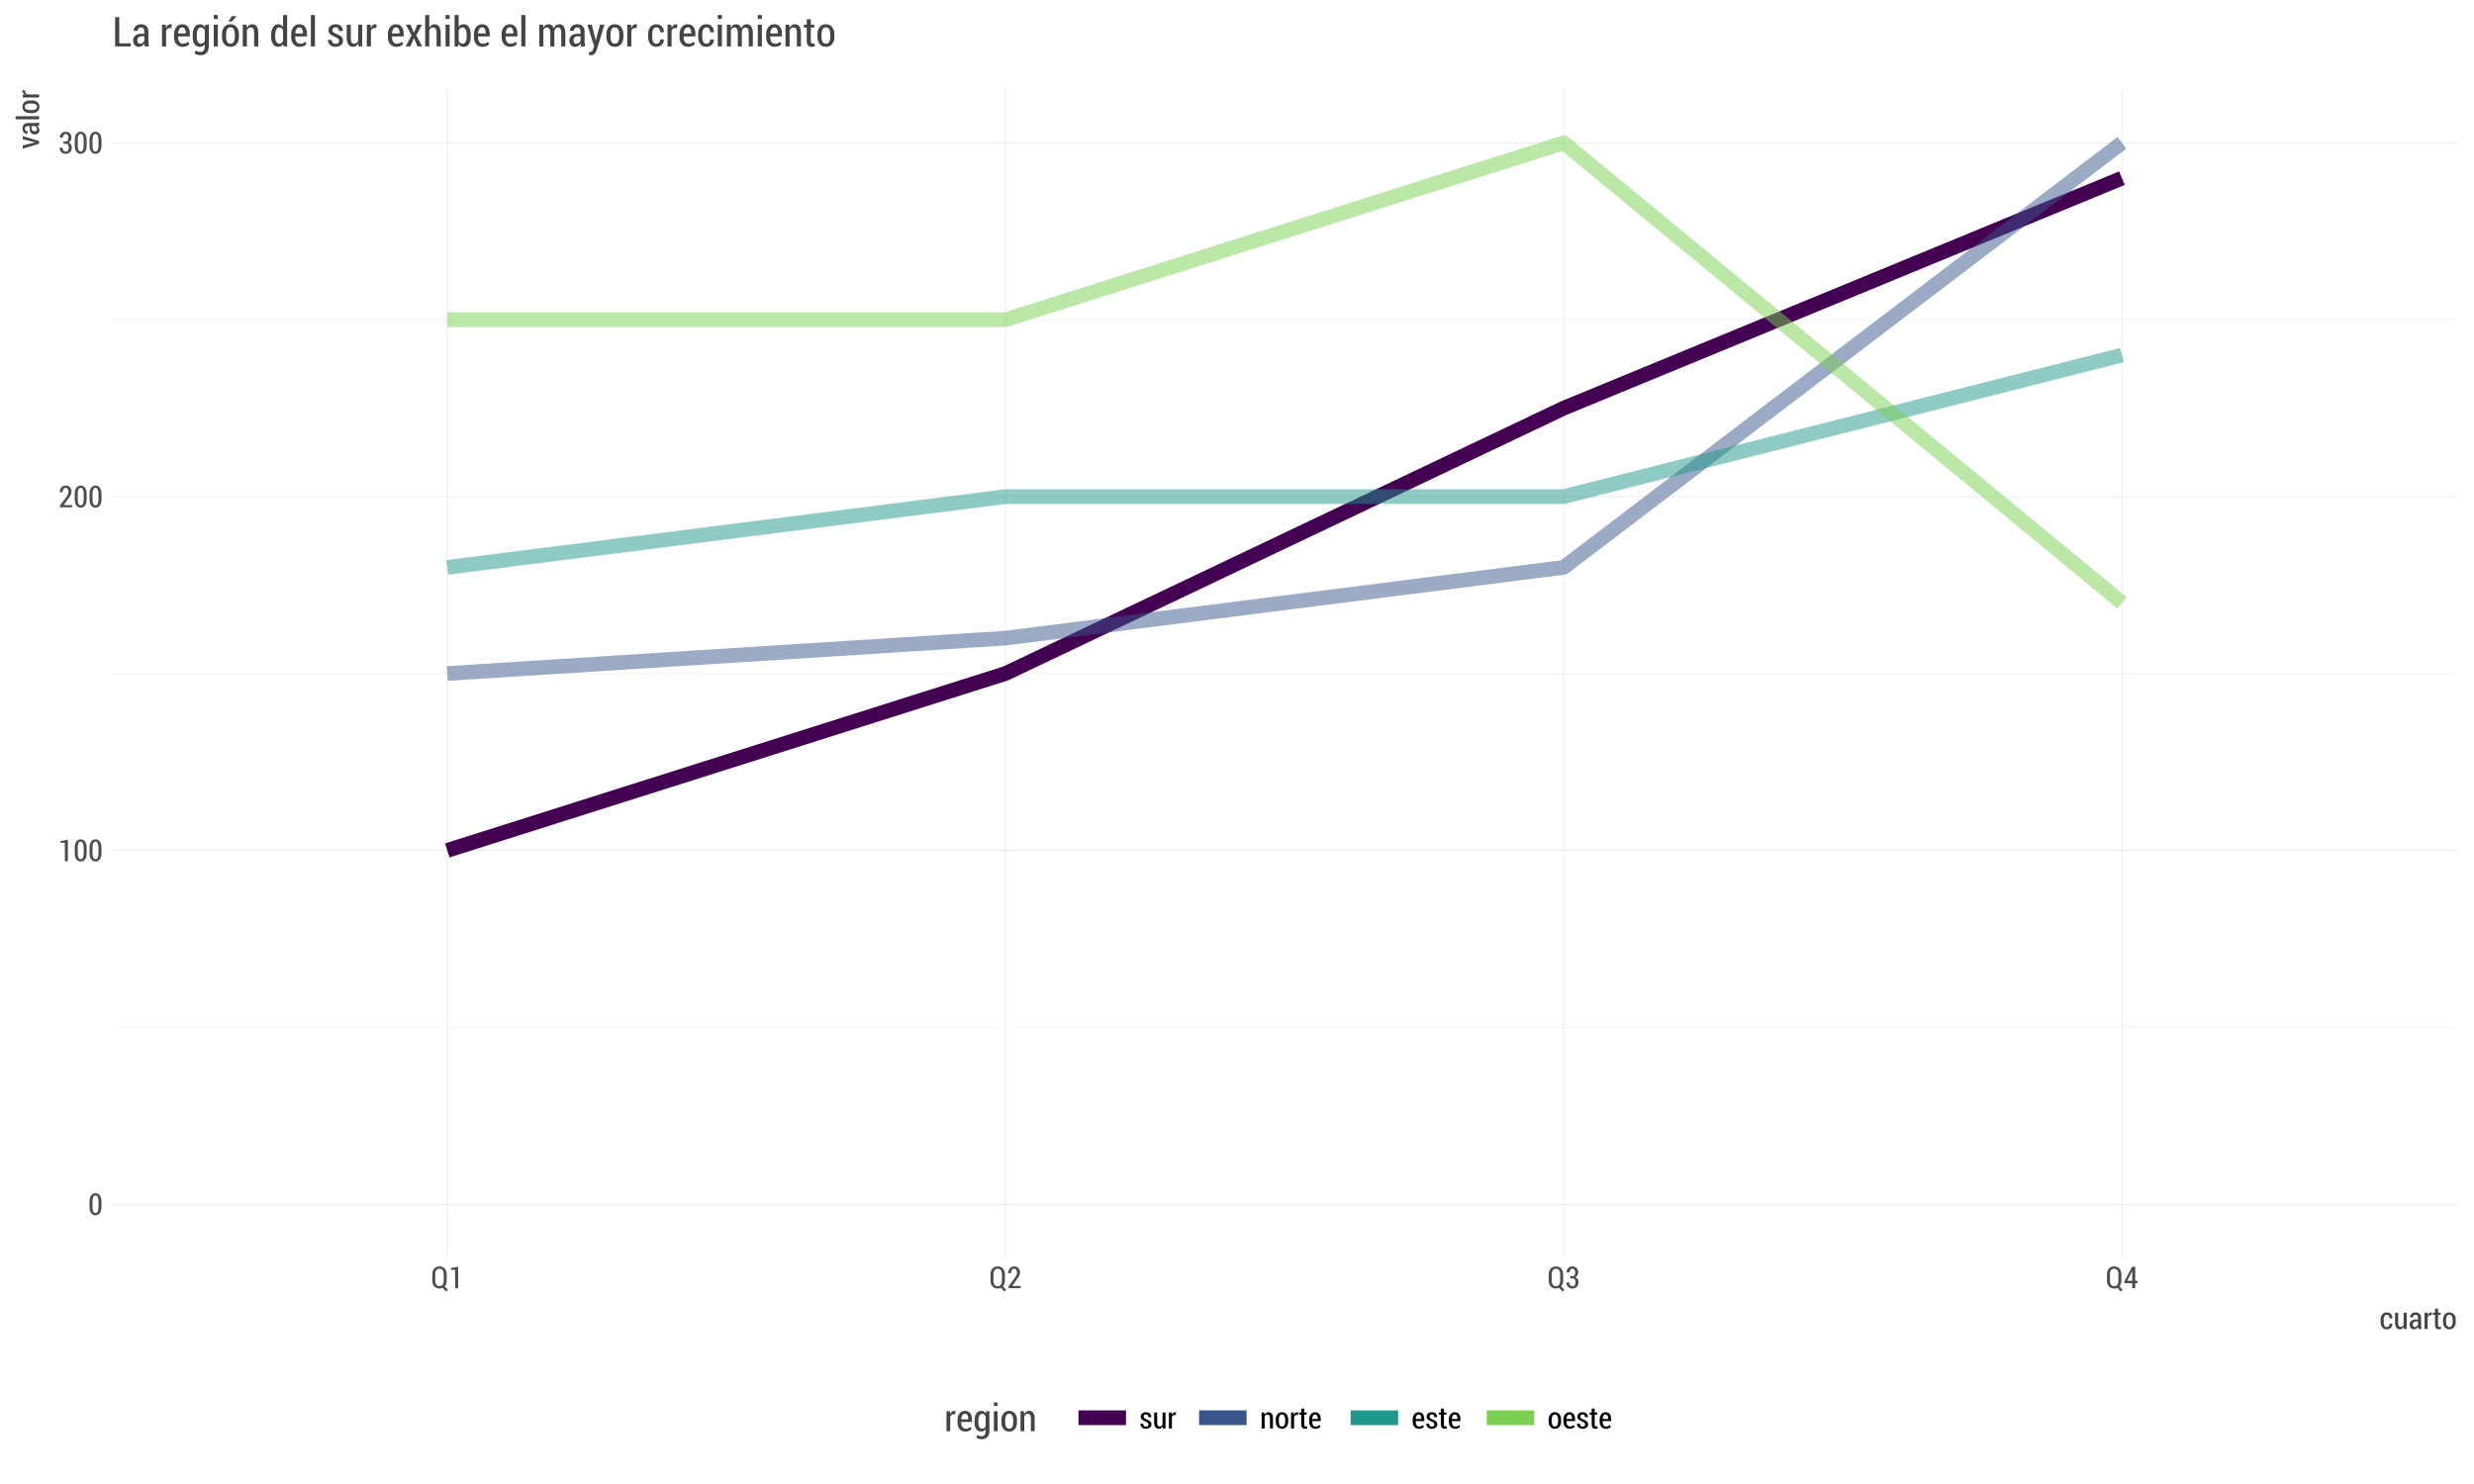 <?xml version="1.0" encoding="UTF-8"?>
<svg xmlns="http://www.w3.org/2000/svg" xmlns:xlink="http://www.w3.org/1999/xlink" width="720pt" height="432pt" viewBox="0 0 720 432" version="1.1">
<defs>
<g>
<symbol overflow="visible" id="glyph0-0">
<path style="stroke:none;" d="M 3.891 -2.418 C 3.891 -1.605 3.734 -0.984 3.422 -0.555 C 3.109 -0.125 2.688 0.086 2.156 0.09 C 1.617 0.086 1.191 -0.125 0.883 -0.559 C 0.566 -0.988 0.41 -1.609 0.414 -2.418 L 0.414 -3.832 C 0.41 -4.637 0.566 -5.254 0.879 -5.691 C 1.191 -6.125 1.613 -6.344 2.148 -6.348 C 2.68 -6.344 3.102 -6.125 3.418 -5.691 C 3.73 -5.254 3.891 -4.637 3.891 -3.832 Z M 3.02 -3.965 C 3.016 -4.531 2.941 -4.961 2.793 -5.25 C 2.641 -5.539 2.426 -5.684 2.148 -5.684 C 1.863 -5.684 1.648 -5.535 1.504 -5.246 C 1.355 -4.953 1.281 -4.527 1.285 -3.965 L 1.285 -2.301 C 1.281 -1.73 1.355 -1.301 1.508 -1.008 C 1.656 -0.715 1.875 -0.566 2.156 -0.57 C 2.434 -0.566 2.645 -0.715 2.797 -1.008 C 2.941 -1.297 3.016 -1.727 3.02 -2.301 Z M 3.02 -3.965 "/>
</symbol>
<symbol overflow="visible" id="glyph0-1">
<path style="stroke:none;" d="M 2.707 0.008 L 1.84 0.008 L 1.84 -5.383 L 0.613 -5.301 L 0.613 -5.867 L 2.707 -6.262 Z M 2.707 0.008 "/>
</symbol>
<symbol overflow="visible" id="glyph0-2">
<path style="stroke:none;" d="M 3.945 0 L 0.434 0 L 0.434 -0.578 L 2.152 -2.84 C 2.426 -3.23 2.621 -3.555 2.734 -3.812 C 2.844 -4.066 2.898 -4.316 2.902 -4.562 C 2.898 -4.891 2.828 -5.16 2.691 -5.371 C 2.551 -5.578 2.359 -5.684 2.117 -5.684 C 1.809 -5.684 1.582 -5.566 1.43 -5.336 C 1.273 -5.105 1.195 -4.793 1.199 -4.395 L 0.359 -4.395 L 0.352 -4.418 C 0.34 -4.957 0.492 -5.414 0.812 -5.789 C 1.129 -6.16 1.562 -6.344 2.117 -6.348 C 2.625 -6.344 3.031 -6.184 3.328 -5.863 C 3.625 -5.539 3.773 -5.113 3.773 -4.586 C 3.773 -4.223 3.68 -3.867 3.5 -3.523 C 3.312 -3.172 3.051 -2.785 2.707 -2.359 L 1.527 -0.66 L 3.945 -0.66 Z M 3.945 0 "/>
</symbol>
<symbol overflow="visible" id="glyph0-3">
<path style="stroke:none;" d="M 1.461 -3.516 L 2.059 -3.516 C 2.344 -3.516 2.555 -3.609 2.691 -3.805 C 2.82 -3.996 2.887 -4.262 2.891 -4.594 C 2.887 -4.93 2.82 -5.195 2.684 -5.391 C 2.543 -5.586 2.34 -5.684 2.074 -5.684 C 1.832 -5.684 1.633 -5.586 1.477 -5.391 C 1.32 -5.195 1.242 -4.938 1.242 -4.625 L 0.414 -4.625 L 0.398 -4.648 C 0.387 -5.129 0.539 -5.535 0.855 -5.859 C 1.168 -6.184 1.566 -6.344 2.059 -6.348 C 2.57 -6.344 2.984 -6.191 3.297 -5.883 C 3.605 -5.574 3.762 -5.137 3.762 -4.578 C 3.762 -4.297 3.688 -4.031 3.539 -3.781 C 3.391 -3.523 3.184 -3.332 2.918 -3.203 C 3.23 -3.082 3.461 -2.891 3.617 -2.633 C 3.766 -2.367 3.844 -2.066 3.848 -1.727 C 3.844 -1.156 3.676 -0.711 3.344 -0.391 C 3.008 -0.07 2.582 0.086 2.062 0.09 C 1.574 0.086 1.16 -0.062 0.824 -0.371 C 0.484 -0.676 0.324 -1.105 0.34 -1.66 L 0.352 -1.684 L 1.188 -1.684 C 1.184 -1.352 1.266 -1.086 1.43 -0.879 C 1.594 -0.672 1.809 -0.566 2.074 -0.57 C 2.355 -0.566 2.574 -0.668 2.734 -0.867 C 2.891 -1.066 2.969 -1.348 2.973 -1.715 C 2.969 -2.102 2.895 -2.387 2.746 -2.574 C 2.594 -2.754 2.363 -2.848 2.059 -2.852 L 1.461 -2.852 Z M 1.461 -3.516 "/>
</symbol>
<symbol overflow="visible" id="glyph0-4">
<path style="stroke:none;" d="M 4.598 -2.266 C 4.594 -1.895 4.543 -1.562 4.445 -1.27 C 4.344 -0.977 4.203 -0.73 4.023 -0.531 L 4.969 0.473 L 4.398 0.949 L 3.43 -0.102 C 3.281 -0.031 3.133 0.012 2.977 0.043 C 2.816 0.07 2.648 0.086 2.48 0.09 C 1.84 0.086 1.336 -0.117 0.961 -0.531 C 0.586 -0.941 0.398 -1.52 0.398 -2.266 L 0.398 -3.984 C 0.398 -4.723 0.586 -5.301 0.965 -5.719 C 1.34 -6.137 1.844 -6.344 2.48 -6.348 C 3.117 -6.344 3.633 -6.137 4.02 -5.719 C 4.402 -5.301 4.594 -4.723 4.598 -3.984 Z M 3.73 -3.996 C 3.727 -4.539 3.617 -4.949 3.402 -5.234 C 3.184 -5.516 2.875 -5.66 2.48 -5.66 C 2.082 -5.66 1.781 -5.516 1.574 -5.234 C 1.363 -4.949 1.258 -4.539 1.262 -3.996 L 1.262 -2.266 C 1.258 -1.715 1.363 -1.297 1.578 -1.016 C 1.785 -0.727 2.086 -0.586 2.48 -0.59 C 2.879 -0.586 3.188 -0.727 3.406 -1.012 C 3.617 -1.289 3.727 -1.707 3.73 -2.266 Z M 3.73 -3.996 "/>
</symbol>
<symbol overflow="visible" id="glyph0-5">
<path style="stroke:none;" d="M 3.406 -2.137 L 4.078 -2.137 L 4.078 -1.473 L 3.406 -1.473 L 3.406 0 L 2.539 0 L 2.539 -1.473 L 0.266 -1.473 L 0.242 -1.961 L 2.516 -6.258 L 3.406 -6.258 Z M 1.102 -2.137 L 2.539 -2.137 L 2.539 -4.992 L 2.516 -4.996 L 2.43 -4.816 Z M 1.102 -2.137 "/>
</symbol>
<symbol overflow="visible" id="glyph0-6">
<path style="stroke:none;" d="M 2.664 -1.164 C 2.66 -1.34 2.602 -1.492 2.484 -1.621 C 2.367 -1.742 2.141 -1.879 1.812 -2.031 C 1.328 -2.215 0.973 -2.414 0.746 -2.629 C 0.512 -2.836 0.398 -3.109 0.402 -3.445 C 0.398 -3.805 0.539 -4.109 0.824 -4.359 C 1.105 -4.609 1.477 -4.734 1.938 -4.734 C 2.414 -4.734 2.797 -4.598 3.082 -4.328 C 3.363 -4.055 3.496 -3.719 3.488 -3.316 L 3.48 -3.293 L 2.641 -3.293 C 2.637 -3.512 2.574 -3.699 2.453 -3.859 C 2.328 -4.016 2.156 -4.094 1.938 -4.098 C 1.719 -4.094 1.551 -4.035 1.43 -3.914 C 1.305 -3.789 1.242 -3.645 1.246 -3.48 C 1.242 -3.301 1.293 -3.16 1.402 -3.059 C 1.504 -2.957 1.73 -2.82 2.078 -2.656 C 2.562 -2.477 2.926 -2.277 3.164 -2.059 C 3.398 -1.832 3.516 -1.551 3.52 -1.207 C 3.516 -0.824 3.367 -0.512 3.078 -0.27 C 2.781 -0.031 2.398 0.086 1.93 0.09 C 1.414 0.086 1.012 -0.055 0.715 -0.344 C 0.418 -0.633 0.277 -0.973 0.297 -1.367 L 0.305 -1.391 L 1.117 -1.391 C 1.125 -1.086 1.207 -0.871 1.363 -0.742 C 1.516 -0.605 1.707 -0.539 1.941 -0.543 C 2.164 -0.539 2.344 -0.598 2.473 -0.715 C 2.598 -0.832 2.66 -0.98 2.664 -1.164 Z M 2.664 -1.164 "/>
</symbol>
<symbol overflow="visible" id="glyph0-7">
<path style="stroke:none;" d="M 2.953 -0.625 C 2.828 -0.395 2.668 -0.219 2.477 -0.094 C 2.285 0.027 2.066 0.086 1.816 0.09 C 1.395 0.086 1.066 -0.07 0.832 -0.395 C 0.598 -0.715 0.48 -1.219 0.48 -1.902 L 0.48 -4.648 L 1.348 -4.648 L 1.348 -1.895 C 1.348 -1.414 1.402 -1.078 1.516 -0.883 C 1.629 -0.684 1.801 -0.586 2.027 -0.586 C 2.242 -0.586 2.422 -0.633 2.566 -0.734 C 2.711 -0.832 2.824 -0.977 2.914 -1.164 L 2.914 -4.648 L 3.785 -4.648 L 3.785 0 L 3.008 0 Z M 2.953 -0.625 "/>
</symbol>
<symbol overflow="visible" id="glyph0-8">
<path style="stroke:none;" d="M 2.5 -3.914 L 2.094 -3.938 C 1.906 -3.938 1.758 -3.883 1.641 -3.773 C 1.523 -3.664 1.434 -3.508 1.371 -3.312 L 1.371 0 L 0.5 0 L 0.5 -4.648 L 1.293 -4.648 L 1.359 -3.949 C 1.453 -4.195 1.578 -4.387 1.738 -4.527 C 1.895 -4.664 2.078 -4.734 2.285 -4.734 C 2.34 -4.734 2.398 -4.727 2.461 -4.719 C 2.52 -4.703 2.566 -4.691 2.605 -4.684 Z M 2.5 -3.914 "/>
</symbol>
<symbol overflow="visible" id="glyph0-9">
<path style="stroke:none;" d="M 1.289 -4.648 L 1.336 -3.961 C 1.465 -4.203 1.625 -4.391 1.824 -4.531 C 2.02 -4.664 2.246 -4.734 2.496 -4.734 C 2.902 -4.734 3.219 -4.582 3.445 -4.281 C 3.672 -3.98 3.785 -3.516 3.785 -2.883 L 3.785 0 L 2.914 0 L 2.914 -2.875 C 2.91 -3.305 2.848 -3.609 2.727 -3.789 C 2.602 -3.965 2.418 -4.055 2.172 -4.055 C 1.988 -4.055 1.828 -4 1.695 -3.891 C 1.555 -3.781 1.445 -3.629 1.363 -3.441 L 1.363 0 L 0.488 0 L 0.488 -4.648 Z M 1.289 -4.648 "/>
</symbol>
<symbol overflow="visible" id="glyph0-10">
<path style="stroke:none;" d="M 0.328 -2.617 C 0.328 -3.23 0.488 -3.738 0.809 -4.137 C 1.129 -4.535 1.57 -4.734 2.137 -4.734 C 2.691 -4.734 3.133 -4.535 3.457 -4.141 C 3.781 -3.742 3.941 -3.234 3.945 -2.617 L 3.945 -2.023 C 3.941 -1.398 3.781 -0.891 3.461 -0.5 C 3.137 -0.105 2.695 0.086 2.141 0.09 C 1.57 0.086 1.129 -0.105 0.809 -0.5 C 0.488 -0.891 0.328 -1.398 0.328 -2.023 Z M 1.199 -2.027 C 1.195 -1.602 1.273 -1.25 1.43 -0.98 C 1.586 -0.703 1.82 -0.566 2.141 -0.57 C 2.445 -0.566 2.68 -0.703 2.84 -0.98 C 2.992 -1.25 3.07 -1.602 3.074 -2.027 L 3.074 -2.621 C 3.07 -3.035 2.992 -3.383 2.84 -3.66 C 2.68 -3.934 2.445 -4.07 2.137 -4.074 C 1.82 -4.07 1.586 -3.934 1.43 -3.664 C 1.273 -3.387 1.195 -3.039 1.199 -2.621 Z M 1.199 -2.027 "/>
</symbol>
<symbol overflow="visible" id="glyph0-11">
<path style="stroke:none;" d="M 1.613 -5.805 L 1.613 -4.648 L 2.336 -4.648 L 2.336 -4.027 L 1.613 -4.027 L 1.613 -1.258 C 1.609 -1.016 1.645 -0.844 1.719 -0.746 C 1.789 -0.641 1.883 -0.59 2 -0.594 C 2.062 -0.59 2.125 -0.594 2.188 -0.605 C 2.242 -0.609 2.312 -0.625 2.398 -0.645 L 2.488 -0.043 C 2.391 -0.004 2.281 0.023 2.16 0.051 C 2.035 0.074 1.91 0.086 1.785 0.09 C 1.453 0.086 1.195 -0.02 1.016 -0.234 C 0.828 -0.449 0.738 -0.789 0.742 -1.258 L 0.742 -4.027 L 0.137 -4.027 L 0.137 -4.648 L 0.742 -4.648 L 0.742 -5.805 Z M 1.613 -5.805 "/>
</symbol>
<symbol overflow="visible" id="glyph0-12">
<path style="stroke:none;" d="M 2.18 0.09 C 1.625 0.086 1.18 -0.102 0.848 -0.484 C 0.516 -0.867 0.352 -1.359 0.352 -1.961 L 0.352 -2.637 C 0.352 -3.246 0.512 -3.746 0.84 -4.141 C 1.16 -4.535 1.574 -4.734 2.078 -4.734 C 2.605 -4.734 3.012 -4.555 3.297 -4.195 C 3.578 -3.836 3.719 -3.352 3.723 -2.746 L 3.723 -2.145 L 1.219 -2.145 L 1.219 -1.961 C 1.219 -1.559 1.305 -1.227 1.484 -0.965 C 1.656 -0.699 1.906 -0.566 2.234 -0.57 C 2.469 -0.566 2.676 -0.605 2.852 -0.684 C 3.02 -0.758 3.184 -0.871 3.344 -1.02 L 3.617 -0.477 C 3.469 -0.305 3.273 -0.168 3.027 -0.066 C 2.781 0.039 2.5 0.086 2.18 0.09 Z M 2.078 -4.074 C 1.824 -4.07 1.621 -3.949 1.473 -3.703 C 1.316 -3.453 1.234 -3.141 1.219 -2.766 L 2.859 -2.766 L 2.859 -2.945 C 2.859 -3.273 2.793 -3.543 2.66 -3.758 C 2.527 -3.965 2.332 -4.07 2.078 -4.074 Z M 2.078 -4.074 "/>
</symbol>
<symbol overflow="visible" id="glyph1-0">
<path style="stroke:none;" d="M 2.164 -0.586 C 2.383 -0.586 2.57 -0.668 2.723 -0.84 C 2.875 -1.008 2.953 -1.238 2.953 -1.531 L 3.754 -1.531 L 3.762 -1.504 C 3.773 -1.055 3.621 -0.676 3.309 -0.367 C 2.992 -0.059 2.609 0.094 2.164 0.094 C 1.566 0.094 1.113 -0.105 0.801 -0.508 C 0.484 -0.91 0.328 -1.422 0.328 -2.043 L 0.328 -2.699 C 0.328 -3.316 0.484 -3.828 0.801 -4.234 C 1.113 -4.637 1.566 -4.84 2.156 -4.844 C 2.637 -4.84 3.027 -4.68 3.328 -4.359 C 3.629 -4.039 3.773 -3.625 3.766 -3.117 L 3.754 -3.09 L 2.953 -3.09 C 2.953 -3.402 2.879 -3.66 2.734 -3.863 C 2.59 -4.059 2.398 -4.16 2.156 -4.164 C 1.816 -4.16 1.574 -4.023 1.434 -3.75 C 1.289 -3.473 1.219 -3.121 1.223 -2.703 L 1.223 -2.047 C 1.219 -1.613 1.289 -1.262 1.434 -0.992 C 1.574 -0.719 1.816 -0.586 2.164 -0.586 Z M 2.164 -0.586 "/>
</symbol>
<symbol overflow="visible" id="glyph1-1">
<path style="stroke:none;" d="M 3.02 -0.637 C 2.887 -0.398 2.727 -0.219 2.535 -0.094 C 2.336 0.031 2.109 0.094 1.859 0.094 C 1.422 0.094 1.086 -0.07 0.852 -0.402 C 0.609 -0.734 0.492 -1.25 0.492 -1.945 L 0.492 -4.754 L 1.379 -4.754 L 1.379 -1.938 C 1.375 -1.449 1.434 -1.105 1.551 -0.902 C 1.664 -0.699 1.84 -0.598 2.074 -0.598 C 2.293 -0.598 2.477 -0.648 2.625 -0.75 C 2.773 -0.852 2.891 -0.996 2.98 -1.191 L 2.98 -4.754 L 3.871 -4.754 L 3.871 0 L 3.078 0 Z M 3.02 -0.637 "/>
</symbol>
<symbol overflow="visible" id="glyph1-2">
<path style="stroke:none;" d="M 2.93 0 C 2.898 -0.109 2.871 -0.215 2.852 -0.32 C 2.828 -0.422 2.816 -0.527 2.812 -0.633 C 2.68 -0.418 2.512 -0.242 2.312 -0.109 C 2.113 0.027 1.895 0.094 1.652 0.094 C 1.25 0.094 0.934 -0.031 0.707 -0.285 C 0.477 -0.539 0.363 -0.879 0.367 -1.305 C 0.363 -1.754 0.52 -2.109 0.832 -2.375 C 1.141 -2.633 1.574 -2.766 2.137 -2.766 L 2.801 -2.766 L 2.801 -3.25 C 2.801 -3.535 2.734 -3.758 2.605 -3.922 C 2.477 -4.078 2.293 -4.16 2.055 -4.164 C 1.84 -4.16 1.668 -4.086 1.539 -3.945 C 1.406 -3.797 1.34 -3.617 1.344 -3.402 L 0.496 -3.406 L 0.484 -3.434 C 0.465 -3.801 0.609 -4.125 0.922 -4.414 C 1.227 -4.695 1.625 -4.84 2.113 -4.844 C 2.578 -4.84 2.957 -4.699 3.254 -4.426 C 3.543 -4.145 3.691 -3.75 3.691 -3.242 L 3.691 -1.039 C 3.691 -0.852 3.699 -0.676 3.723 -0.504 C 3.742 -0.332 3.781 -0.164 3.832 0 Z M 1.855 -0.586 C 2.062 -0.586 2.25 -0.645 2.422 -0.77 C 2.59 -0.891 2.719 -1.047 2.801 -1.234 L 2.801 -2.211 L 2.121 -2.211 C 1.848 -2.207 1.637 -2.121 1.488 -1.945 C 1.336 -1.77 1.258 -1.555 1.262 -1.305 C 1.258 -1.086 1.309 -0.91 1.414 -0.781 C 1.516 -0.648 1.664 -0.586 1.855 -0.586 Z M 1.855 -0.586 "/>
</symbol>
<symbol overflow="visible" id="glyph1-3">
<path style="stroke:none;" d="M 2.559 -4.004 L 2.141 -4.023 C 1.953 -4.02 1.801 -3.965 1.68 -3.855 C 1.559 -3.746 1.465 -3.59 1.402 -3.387 L 1.402 0 L 0.508 0 L 0.508 -4.754 L 1.324 -4.754 L 1.391 -4.039 C 1.484 -4.289 1.617 -4.488 1.781 -4.629 C 1.941 -4.77 2.125 -4.84 2.336 -4.844 C 2.395 -4.84 2.453 -4.836 2.516 -4.828 C 2.574 -4.816 2.625 -4.801 2.664 -4.789 Z M 2.559 -4.004 "/>
</symbol>
<symbol overflow="visible" id="glyph1-4">
<path style="stroke:none;" d="M 1.648 -5.938 L 1.648 -4.754 L 2.391 -4.754 L 2.391 -4.117 L 1.648 -4.117 L 1.648 -1.289 C 1.645 -1.039 1.684 -0.863 1.758 -0.762 C 1.828 -0.656 1.922 -0.602 2.043 -0.605 C 2.109 -0.602 2.176 -0.605 2.238 -0.617 C 2.297 -0.625 2.367 -0.641 2.453 -0.66 L 2.543 -0.043 C 2.441 -0.004 2.328 0.023 2.207 0.055 C 2.082 0.078 1.953 0.094 1.824 0.094 C 1.484 0.094 1.223 -0.016 1.039 -0.238 C 0.852 -0.457 0.762 -0.809 0.762 -1.289 L 0.762 -4.117 L 0.141 -4.117 L 0.141 -4.754 L 0.762 -4.754 L 0.762 -5.938 Z M 1.648 -5.938 "/>
</symbol>
<symbol overflow="visible" id="glyph1-5">
<path style="stroke:none;" d="M 0.336 -2.676 C 0.332 -3.305 0.496 -3.824 0.828 -4.23 C 1.156 -4.637 1.609 -4.84 2.184 -4.844 C 2.75 -4.84 3.199 -4.637 3.535 -4.234 C 3.863 -3.824 4.031 -3.305 4.035 -2.676 L 4.035 -2.07 C 4.031 -1.43 3.867 -0.91 3.539 -0.512 C 3.211 -0.105 2.758 0.094 2.188 0.094 C 1.609 0.094 1.156 -0.105 0.828 -0.512 C 0.496 -0.91 0.332 -1.43 0.336 -2.07 Z M 1.227 -2.074 C 1.223 -1.637 1.301 -1.277 1.461 -1.004 C 1.617 -0.723 1.859 -0.586 2.188 -0.586 C 2.5 -0.586 2.738 -0.723 2.902 -1.004 C 3.059 -1.277 3.141 -1.637 3.141 -2.074 L 3.141 -2.68 C 3.141 -3.105 3.059 -3.461 2.902 -3.742 C 2.738 -4.02 2.5 -4.16 2.184 -4.164 C 1.859 -4.16 1.617 -4.02 1.461 -3.746 C 1.301 -3.465 1.223 -3.109 1.227 -2.68 Z M 1.227 -2.074 "/>
</symbol>
<symbol overflow="visible" id="glyph2-0">
<path style="stroke:none;" d="M -1.43 -1.891 L -1.059 -1.965 L -1.059 -1.992 L -1.43 -2.066 L -4.754 -2.875 L -4.754 -3.793 L 0 -2.367 L 0 -1.582 L -4.754 -0.148 L -4.754 -1.074 Z M -1.43 -1.891 "/>
</symbol>
<symbol overflow="visible" id="glyph2-1">
<path style="stroke:none;" d="M 0 -2.93 C -0.109 -2.898 -0.215 -2.871 -0.316 -2.852 C -0.418 -2.828 -0.523 -2.816 -0.633 -2.812 C -0.418 -2.68 -0.242 -2.512 -0.109 -2.312 C 0.027 -2.113 0.094 -1.895 0.094 -1.652 C 0.094 -1.25 -0.031 -0.934 -0.285 -0.711 C -0.539 -0.48 -0.879 -0.367 -1.305 -0.371 C -1.754 -0.367 -2.109 -0.523 -2.375 -0.832 C -2.633 -1.141 -2.766 -1.574 -2.766 -2.137 L -2.766 -2.801 L -3.25 -2.801 C -3.535 -2.801 -3.758 -2.734 -3.922 -2.605 C -4.078 -2.477 -4.16 -2.293 -4.164 -2.059 C -4.16 -1.84 -4.086 -1.668 -3.945 -1.539 C -3.797 -1.406 -3.617 -1.34 -3.402 -1.344 L -3.406 -0.496 L -3.434 -0.484 C -3.801 -0.465 -4.125 -0.609 -4.414 -0.922 C -4.695 -1.227 -4.84 -1.625 -4.844 -2.113 C -4.84 -2.578 -4.699 -2.957 -4.426 -3.254 C -4.145 -3.543 -3.75 -3.691 -3.242 -3.691 L -1.035 -3.691 C -0.852 -3.691 -0.676 -3.699 -0.504 -3.723 C -0.332 -3.742 -0.164 -3.781 0 -3.832 Z M -0.586 -1.855 C -0.586 -2.062 -0.645 -2.25 -0.77 -2.422 C -0.891 -2.59 -1.047 -2.719 -1.234 -2.801 L -2.211 -2.801 L -2.211 -2.121 C -2.207 -1.848 -2.121 -1.637 -1.945 -1.488 C -1.77 -1.336 -1.555 -1.258 -1.305 -1.262 C -1.086 -1.258 -0.91 -1.309 -0.781 -1.414 C -0.648 -1.516 -0.586 -1.664 -0.586 -1.855 Z M -0.586 -1.855 "/>
</symbol>
<symbol overflow="visible" id="glyph2-2">
<path style="stroke:none;" d="M 0 -1.461 L 0 -0.566 L -6.855 -0.566 L -6.855 -1.461 Z M 0 -1.461 "/>
</symbol>
<symbol overflow="visible" id="glyph2-3">
<path style="stroke:none;" d="M -2.676 -0.336 C -3.305 -0.332 -3.824 -0.496 -4.23 -0.828 C -4.637 -1.156 -4.84 -1.609 -4.844 -2.184 C -4.84 -2.754 -4.637 -3.207 -4.234 -3.539 C -3.824 -3.867 -3.305 -4.031 -2.676 -4.035 L -2.07 -4.035 C -1.43 -4.031 -0.91 -3.867 -0.512 -3.539 C -0.105 -3.211 0.094 -2.758 0.094 -2.188 C 0.094 -1.609 -0.105 -1.156 -0.512 -0.828 C -0.91 -0.496 -1.43 -0.332 -2.07 -0.336 Z M -2.074 -1.227 C -1.637 -1.223 -1.277 -1.301 -1.004 -1.461 C -0.723 -1.617 -0.586 -1.859 -0.586 -2.188 C -0.586 -2.5 -0.723 -2.738 -1.004 -2.902 C -1.277 -3.059 -1.637 -3.141 -2.074 -3.141 L -2.68 -3.141 C -3.105 -3.141 -3.461 -3.059 -3.742 -2.902 C -4.02 -2.738 -4.16 -2.5 -4.164 -2.184 C -4.16 -1.859 -4.02 -1.617 -3.746 -1.461 C -3.465 -1.301 -3.109 -1.223 -2.68 -1.227 Z M -2.074 -1.227 "/>
</symbol>
<symbol overflow="visible" id="glyph2-4">
<path style="stroke:none;" d="M -4.004 -2.559 L -4.023 -2.141 C -4.02 -1.953 -3.965 -1.801 -3.855 -1.68 C -3.746 -1.559 -3.59 -1.465 -3.387 -1.402 L 0 -1.402 L 0 -0.508 L -4.754 -0.512 L -4.754 -1.324 L -4.039 -1.391 C -4.289 -1.484 -4.488 -1.617 -4.629 -1.781 C -4.77 -1.941 -4.84 -2.125 -4.844 -2.34 C -4.84 -2.395 -4.836 -2.453 -4.828 -2.516 C -4.816 -2.574 -4.801 -2.625 -4.789 -2.664 Z M -4.004 -2.559 "/>
</symbol>
<symbol overflow="visible" id="glyph3-0">
<path style="stroke:none;" d="M 3.125 -4.895 L 2.617 -4.922 C 2.387 -4.922 2.199 -4.852 2.055 -4.715 C 1.902 -4.578 1.789 -4.387 1.715 -4.141 L 1.715 0 L 0.625 0 L 0.625 -5.812 L 1.617 -5.812 L 1.695 -4.938 C 1.812 -5.242 1.973 -5.48 2.172 -5.656 C 2.367 -5.828 2.598 -5.918 2.859 -5.918 C 2.93 -5.918 3 -5.91 3.078 -5.898 C 3.148 -5.887 3.207 -5.871 3.254 -5.855 Z M 3.125 -4.895 "/>
</symbol>
<symbol overflow="visible" id="glyph3-1">
<path style="stroke:none;" d="M 2.723 0.113 C 2.031 0.109 1.477 -0.125 1.062 -0.605 C 0.645 -1.082 0.438 -1.699 0.441 -2.449 L 0.441 -3.297 C 0.438 -4.055 0.641 -4.68 1.051 -5.176 C 1.453 -5.668 1.973 -5.918 2.602 -5.918 C 3.258 -5.918 3.762 -5.691 4.117 -5.242 C 4.473 -4.793 4.652 -4.191 4.652 -3.434 L 4.652 -2.68 L 1.523 -2.68 L 1.523 -2.449 C 1.523 -1.945 1.633 -1.527 1.855 -1.203 C 2.074 -0.875 2.387 -0.715 2.793 -0.715 C 3.09 -0.715 3.348 -0.762 3.566 -0.855 C 3.781 -0.949 3.984 -1.086 4.18 -1.273 L 4.523 -0.598 C 4.34 -0.387 4.094 -0.215 3.785 -0.086 C 3.477 0.047 3.121 0.109 2.723 0.113 Z M 2.602 -5.094 C 2.281 -5.09 2.027 -4.938 1.84 -4.629 C 1.652 -4.32 1.547 -3.93 1.523 -3.461 L 3.57 -3.461 L 3.57 -3.68 C 3.566 -4.094 3.484 -4.43 3.324 -4.695 C 3.156 -4.957 2.918 -5.09 2.602 -5.094 Z M 2.602 -5.094 "/>
</symbol>
<symbol overflow="visible" id="glyph3-2">
<path style="stroke:none;" d="M 0.418 -3.137 C 0.414 -3.965 0.586 -4.637 0.93 -5.152 C 1.27 -5.66 1.746 -5.918 2.359 -5.918 C 2.648 -5.918 2.906 -5.848 3.129 -5.711 C 3.352 -5.57 3.539 -5.371 3.699 -5.113 L 3.781 -5.812 L 4.723 -5.812 L 4.723 -0.027 C 4.723 0.719 4.523 1.297 4.129 1.719 C 3.73 2.133 3.176 2.344 2.469 2.348 C 2.223 2.344 1.965 2.305 1.688 2.234 C 1.41 2.156 1.16 2.055 0.945 1.93 L 1.176 1.113 C 1.355 1.223 1.555 1.309 1.777 1.371 C 1.992 1.434 2.223 1.465 2.461 1.465 C 2.855 1.465 3.148 1.336 3.344 1.082 C 3.535 0.828 3.633 0.461 3.633 -0.031 L 3.633 -0.559 C 3.477 -0.332 3.289 -0.164 3.078 -0.055 C 2.863 0.059 2.621 0.109 2.348 0.113 C 1.738 0.109 1.266 -0.117 0.926 -0.582 C 0.586 -1.043 0.414 -1.656 0.418 -2.422 Z M 1.508 -2.422 C 1.504 -1.902 1.594 -1.492 1.777 -1.188 C 1.953 -0.879 2.234 -0.727 2.621 -0.73 C 2.855 -0.727 3.059 -0.785 3.227 -0.91 C 3.391 -1.027 3.527 -1.203 3.633 -1.43 L 3.633 -4.324 C 3.523 -4.551 3.387 -4.73 3.223 -4.867 C 3.059 -5 2.859 -5.066 2.633 -5.07 C 2.25 -5.066 1.969 -4.887 1.785 -4.531 C 1.598 -4.172 1.504 -3.707 1.508 -3.137 Z M 1.508 -2.422 "/>
</symbol>
<symbol overflow="visible" id="glyph3-3">
<path style="stroke:none;" d="M 1.781 0 L 0.691 0 L 0.691 -5.812 L 1.781 -5.812 Z M 1.781 -7.336 L 0.691 -7.336 L 0.691 -8.379 L 1.781 -8.379 Z M 1.781 -7.336 "/>
</symbol>
<symbol overflow="visible" id="glyph3-4">
<path style="stroke:none;" d="M 0.406 -3.27 C 0.402 -4.039 0.605 -4.672 1.012 -5.172 C 1.414 -5.668 1.965 -5.918 2.668 -5.918 C 3.363 -5.918 3.918 -5.668 4.324 -5.172 C 4.727 -4.676 4.926 -4.043 4.93 -3.27 L 4.93 -2.531 C 4.926 -1.75 4.727 -1.113 4.324 -0.625 C 3.922 -0.133 3.371 0.109 2.676 0.113 C 1.969 0.109 1.414 -0.133 1.012 -0.625 C 0.605 -1.113 0.402 -1.75 0.406 -2.531 Z M 1.5 -2.535 C 1.5 -2 1.594 -1.562 1.789 -1.227 C 1.977 -0.883 2.273 -0.715 2.676 -0.715 C 3.059 -0.715 3.348 -0.883 3.547 -1.227 C 3.738 -1.562 3.836 -2 3.84 -2.535 L 3.84 -3.277 C 3.836 -3.797 3.738 -4.23 3.547 -4.578 C 3.348 -4.918 3.055 -5.09 2.668 -5.094 C 2.27 -5.09 1.977 -4.922 1.789 -4.582 C 1.594 -4.238 1.5 -3.801 1.5 -3.277 Z M 1.5 -2.535 "/>
</symbol>
<symbol overflow="visible" id="glyph3-5">
<path style="stroke:none;" d="M 1.609 -5.812 L 1.672 -4.953 C 1.828 -5.254 2.031 -5.492 2.281 -5.664 C 2.523 -5.832 2.805 -5.918 3.121 -5.918 C 3.625 -5.918 4.02 -5.727 4.305 -5.352 C 4.586 -4.973 4.727 -4.391 4.73 -3.605 L 4.73 0 L 3.641 0 L 3.641 -3.594 C 3.637 -4.133 3.562 -4.516 3.41 -4.738 C 3.254 -4.957 3.02 -5.066 2.711 -5.07 C 2.488 -5.066 2.293 -5 2.121 -4.863 C 1.949 -4.723 1.809 -4.535 1.703 -4.301 L 1.703 0 L 0.613 0 L 0.613 -5.812 Z M 1.609 -5.812 "/>
</symbol>
<symbol overflow="visible" id="glyph4-0">
<path style="stroke:none;" d="M 2.016 -0.902 L 5.344 -0.902 L 5.344 0 L 0.828 0 L 0.828 -8.531 L 2.016 -8.531 Z M 2.016 -0.902 "/>
</symbol>
<symbol overflow="visible" id="glyph4-1">
<path style="stroke:none;" d="M 3.906 0 C 3.863 -0.145 3.828 -0.285 3.801 -0.426 C 3.773 -0.562 3.758 -0.703 3.75 -0.844 C 3.57 -0.555 3.348 -0.32 3.086 -0.145 C 2.816 0.035 2.523 0.121 2.203 0.125 C 1.664 0.121 1.242 -0.043 0.945 -0.383 C 0.641 -0.719 0.492 -1.172 0.492 -1.742 C 0.492 -2.344 0.695 -2.82 1.109 -3.168 C 1.516 -3.512 2.098 -3.684 2.848 -3.688 L 3.734 -3.688 L 3.734 -4.332 C 3.73 -4.715 3.645 -5.016 3.477 -5.23 C 3.301 -5.445 3.059 -5.555 2.742 -5.555 C 2.453 -5.555 2.223 -5.457 2.051 -5.262 C 1.879 -5.066 1.793 -4.824 1.793 -4.535 L 0.664 -4.543 L 0.645 -4.578 C 0.625 -5.062 0.82 -5.5 1.23 -5.883 C 1.637 -6.266 2.164 -6.457 2.82 -6.457 C 3.441 -6.457 3.949 -6.27 4.34 -5.902 C 4.727 -5.531 4.922 -5.008 4.922 -4.324 L 4.922 -1.383 C 4.922 -1.137 4.934 -0.898 4.965 -0.672 C 4.988 -0.441 5.039 -0.219 5.109 0 Z M 2.473 -0.781 C 2.75 -0.777 3 -0.859 3.23 -1.027 C 3.457 -1.188 3.625 -1.395 3.734 -1.645 L 3.734 -2.945 L 2.828 -2.945 C 2.465 -2.941 2.184 -2.824 1.98 -2.594 C 1.777 -2.359 1.676 -2.074 1.68 -1.738 C 1.676 -1.449 1.746 -1.219 1.887 -1.043 C 2.023 -0.867 2.219 -0.777 2.473 -0.781 Z M 2.473 -0.781 "/>
</symbol>
<symbol overflow="visible" id="glyph4-2">
<path style="stroke:none;" d=""/>
</symbol>
<symbol overflow="visible" id="glyph4-3">
<path style="stroke:none;" d="M 3.41 -5.336 L 2.852 -5.367 C 2.605 -5.367 2.402 -5.293 2.242 -5.145 C 2.078 -4.996 1.953 -4.785 1.867 -4.516 L 1.867 0 L 0.68 0 L 0.68 -6.34 L 1.766 -6.34 L 1.852 -5.383 C 1.984 -5.719 2.156 -5.98 2.371 -6.172 C 2.586 -6.359 2.836 -6.457 3.117 -6.457 C 3.195 -6.457 3.273 -6.449 3.355 -6.434 C 3.438 -6.418 3.504 -6.402 3.551 -6.387 Z M 3.41 -5.336 "/>
</symbol>
<symbol overflow="visible" id="glyph4-4">
<path style="stroke:none;" d="M 2.969 0.125 C 2.215 0.121 1.613 -0.137 1.16 -0.66 C 0.707 -1.18 0.48 -1.852 0.48 -2.672 L 0.48 -3.598 C 0.48 -4.426 0.699 -5.109 1.145 -5.648 C 1.586 -6.188 2.152 -6.457 2.836 -6.457 C 3.555 -6.457 4.105 -6.211 4.492 -5.719 C 4.879 -5.227 5.074 -4.566 5.074 -3.742 L 5.074 -2.922 L 1.664 -2.922 L 1.664 -2.672 C 1.664 -2.125 1.781 -1.672 2.023 -1.316 C 2.258 -0.957 2.602 -0.777 3.047 -0.781 C 3.375 -0.777 3.656 -0.828 3.891 -0.934 C 4.125 -1.035 4.348 -1.188 4.559 -1.391 L 4.934 -0.648 C 4.73 -0.422 4.461 -0.238 4.129 -0.094 C 3.789 0.051 3.402 0.121 2.969 0.125 Z M 2.836 -5.555 C 2.492 -5.555 2.215 -5.387 2.008 -5.051 C 1.801 -4.715 1.688 -4.289 1.664 -3.773 L 3.898 -3.773 L 3.898 -4.016 C 3.895 -4.465 3.805 -4.836 3.629 -5.125 C 3.445 -5.41 3.184 -5.555 2.836 -5.555 Z M 2.836 -5.555 "/>
</symbol>
<symbol overflow="visible" id="glyph4-5">
<path style="stroke:none;" d="M 0.457 -3.422 C 0.457 -4.332 0.641 -5.062 1.016 -5.621 C 1.387 -6.176 1.906 -6.457 2.57 -6.457 C 2.891 -6.457 3.172 -6.379 3.418 -6.23 C 3.656 -6.078 3.863 -5.863 4.039 -5.578 L 4.125 -6.34 L 5.148 -6.34 L 5.148 -0.031 C 5.145 0.781 4.93 1.414 4.5 1.875 C 4.07 2.332 3.469 2.559 2.695 2.562 C 2.43 2.559 2.145 2.52 1.844 2.438 C 1.539 2.352 1.27 2.238 1.031 2.102 L 1.281 1.211 C 1.48 1.332 1.699 1.426 1.938 1.496 C 2.176 1.562 2.426 1.598 2.684 1.602 C 3.117 1.598 3.438 1.461 3.648 1.184 C 3.855 0.902 3.961 0.496 3.961 -0.035 L 3.961 -0.609 C 3.793 -0.367 3.59 -0.184 3.359 -0.059 C 3.125 0.062 2.859 0.121 2.562 0.125 C 1.898 0.121 1.383 -0.129 1.012 -0.633 C 0.641 -1.141 0.457 -1.809 0.457 -2.641 Z M 1.648 -2.641 C 1.645 -2.074 1.742 -1.625 1.941 -1.297 C 2.133 -0.961 2.441 -0.797 2.859 -0.797 C 3.117 -0.797 3.336 -0.863 3.516 -0.996 C 3.695 -1.129 3.844 -1.316 3.961 -1.559 L 3.961 -4.719 C 3.844 -4.965 3.695 -5.164 3.516 -5.312 C 3.336 -5.457 3.121 -5.531 2.871 -5.531 C 2.457 -5.531 2.148 -5.336 1.949 -4.945 C 1.746 -4.555 1.645 -4.047 1.648 -3.422 Z M 1.648 -2.641 "/>
</symbol>
<symbol overflow="visible" id="glyph4-6">
<path style="stroke:none;" d="M 1.945 0 L 0.758 0 L 0.758 -6.34 L 1.945 -6.34 Z M 1.945 -8.004 L 0.758 -8.004 L 0.758 -9.141 L 1.945 -9.141 Z M 1.945 -8.004 "/>
</symbol>
<symbol overflow="visible" id="glyph4-7">
<path style="stroke:none;" d="M 0.445 -3.57 C 0.445 -4.406 0.664 -5.098 1.105 -5.641 C 1.543 -6.184 2.145 -6.457 2.914 -6.457 C 3.672 -6.457 4.273 -6.184 4.715 -5.645 C 5.156 -5.102 5.379 -4.41 5.379 -3.57 L 5.379 -2.758 C 5.379 -1.91 5.156 -1.219 4.719 -0.68 C 4.277 -0.145 3.68 0.121 2.918 0.125 C 2.148 0.121 1.543 -0.145 1.105 -0.68 C 0.664 -1.219 0.445 -1.91 0.445 -2.758 Z M 1.633 -2.766 C 1.629 -2.184 1.734 -1.707 1.949 -1.336 C 2.156 -0.965 2.48 -0.777 2.918 -0.781 C 3.34 -0.777 3.656 -0.965 3.867 -1.336 C 4.078 -1.707 4.184 -2.184 4.188 -2.766 L 4.188 -3.574 C 4.184 -4.145 4.078 -4.617 3.867 -4.992 C 3.656 -5.367 3.336 -5.555 2.914 -5.555 C 2.477 -5.555 2.156 -5.367 1.949 -4.996 C 1.734 -4.621 1.629 -4.148 1.633 -3.574 Z M 3.328 -8.801 L 4.652 -8.801 L 4.664 -8.773 L 3.27 -7.242 L 2.32 -7.242 Z M 3.328 -8.801 "/>
</symbol>
<symbol overflow="visible" id="glyph4-8">
<path style="stroke:none;" d="M 1.758 -6.34 L 1.82 -5.402 C 1.996 -5.73 2.219 -5.988 2.488 -6.176 C 2.758 -6.363 3.062 -6.457 3.406 -6.457 C 3.953 -6.457 4.387 -6.25 4.699 -5.84 C 5.008 -5.43 5.16 -4.793 5.164 -3.93 L 5.164 0 L 3.973 0 L 3.973 -3.922 C 3.973 -4.508 3.887 -4.926 3.719 -5.168 C 3.551 -5.41 3.297 -5.531 2.961 -5.531 C 2.711 -5.531 2.496 -5.453 2.312 -5.305 C 2.121 -5.148 1.969 -4.945 1.859 -4.695 L 1.859 0 L 0.668 0 L 0.668 -6.34 Z M 1.758 -6.34 "/>
</symbol>
<symbol overflow="visible" id="glyph4-9">
<path style="stroke:none;" d="M 0.457 -3.094 C 0.457 -4.102 0.637 -4.914 1.004 -5.531 C 1.367 -6.148 1.883 -6.457 2.547 -6.457 C 2.84 -6.457 3.105 -6.391 3.34 -6.258 C 3.574 -6.125 3.773 -5.934 3.945 -5.684 L 3.945 -9.141 L 5.125 -9.141 L 5.125 0 L 4.09 0 L 4 -0.727 C 3.832 -0.449 3.625 -0.238 3.383 -0.094 C 3.133 0.051 2.855 0.121 2.543 0.125 C 1.883 0.121 1.367 -0.156 1.004 -0.719 C 0.637 -1.277 0.457 -2.027 0.457 -2.969 Z M 1.648 -2.969 C 1.645 -2.301 1.742 -1.773 1.934 -1.383 C 2.121 -0.992 2.422 -0.797 2.844 -0.797 C 3.094 -0.797 3.312 -0.867 3.5 -1.008 C 3.68 -1.148 3.828 -1.344 3.945 -1.602 L 3.945 -4.68 C 3.828 -4.941 3.68 -5.148 3.5 -5.301 C 3.312 -5.453 3.098 -5.531 2.852 -5.531 C 2.438 -5.531 2.133 -5.305 1.941 -4.855 C 1.742 -4.406 1.645 -3.82 1.648 -3.094 Z M 1.648 -2.969 "/>
</symbol>
<symbol overflow="visible" id="glyph4-10">
<path style="stroke:none;" d="M 1.945 0 L 0.758 0 L 0.758 -9.141 L 1.945 -9.141 Z M 1.945 0 "/>
</symbol>
<symbol overflow="visible" id="glyph4-11">
<path style="stroke:none;" d="M 3.633 -1.586 C 3.633 -1.832 3.551 -2.039 3.391 -2.211 C 3.227 -2.379 2.922 -2.566 2.473 -2.773 C 1.816 -3.023 1.332 -3.293 1.02 -3.582 C 0.707 -3.867 0.551 -4.242 0.551 -4.699 C 0.551 -5.184 0.742 -5.598 1.125 -5.941 C 1.508 -6.285 2.012 -6.457 2.641 -6.457 C 3.293 -6.457 3.812 -6.27 4.199 -5.902 C 4.586 -5.531 4.773 -5.074 4.758 -4.523 L 4.746 -4.488 L 3.602 -4.488 C 3.598 -4.785 3.512 -5.043 3.348 -5.262 C 3.176 -5.48 2.941 -5.59 2.641 -5.59 C 2.34 -5.59 2.109 -5.504 1.945 -5.336 C 1.781 -5.168 1.699 -4.973 1.699 -4.746 C 1.699 -4.504 1.77 -4.312 1.91 -4.172 C 2.051 -4.031 2.359 -3.848 2.836 -3.621 C 3.5 -3.383 3.992 -3.109 4.312 -2.809 C 4.633 -2.504 4.793 -2.117 4.797 -1.648 C 4.793 -1.117 4.594 -0.691 4.199 -0.367 C 3.797 -0.039 3.273 0.121 2.633 0.125 C 1.93 0.121 1.379 -0.074 0.977 -0.469 C 0.574 -0.867 0.383 -1.332 0.406 -1.863 L 0.414 -1.898 L 1.523 -1.898 C 1.539 -1.484 1.652 -1.188 1.863 -1.008 C 2.074 -0.828 2.336 -0.738 2.648 -0.738 C 2.953 -0.738 3.191 -0.816 3.371 -0.973 C 3.543 -1.129 3.633 -1.332 3.633 -1.586 Z M 3.633 -1.586 "/>
</symbol>
<symbol overflow="visible" id="glyph4-12">
<path style="stroke:none;" d="M 4.023 -0.852 C 3.855 -0.535 3.641 -0.297 3.379 -0.129 C 3.117 0.039 2.816 0.121 2.477 0.125 C 1.902 0.121 1.457 -0.098 1.137 -0.539 C 0.816 -0.98 0.656 -1.664 0.656 -2.594 L 0.656 -6.34 L 1.84 -6.34 L 1.84 -2.586 C 1.84 -1.93 1.914 -1.469 2.07 -1.203 C 2.223 -0.93 2.457 -0.797 2.766 -0.797 C 3.055 -0.797 3.297 -0.863 3.5 -1 C 3.695 -1.137 3.855 -1.332 3.973 -1.586 L 3.973 -6.34 L 5.164 -6.34 L 5.164 0 L 4.102 0 Z M 4.023 -0.852 "/>
</symbol>
<symbol overflow="visible" id="glyph4-13">
<path style="stroke:none;" d="M 2.578 -4.023 L 2.613 -4.023 L 3.609 -6.34 L 4.969 -6.34 L 3.289 -3.211 L 5.027 0 L 3.672 0 L 2.637 -2.391 L 2.602 -2.391 L 1.559 0 L 0.203 0 L 1.938 -3.211 L 0.258 -6.34 L 1.605 -6.34 Z M 2.578 -4.023 "/>
</symbol>
<symbol overflow="visible" id="glyph4-14">
<path style="stroke:none;" d="M 1.852 -5.492 C 2.027 -5.789 2.242 -6.027 2.504 -6.199 C 2.758 -6.371 3.047 -6.457 3.363 -6.457 C 3.934 -6.457 4.375 -6.246 4.691 -5.824 C 5.008 -5.402 5.168 -4.754 5.168 -3.879 L 5.168 0 L 3.977 0 L 3.977 -3.891 C 3.973 -4.473 3.887 -4.891 3.723 -5.148 C 3.551 -5.402 3.301 -5.531 2.965 -5.531 C 2.723 -5.531 2.504 -5.461 2.316 -5.324 C 2.121 -5.184 1.969 -4.992 1.852 -4.75 L 1.852 0 L 0.664 0 L 0.664 -9.141 L 1.852 -9.141 Z M 1.852 -5.492 "/>
</symbol>
<symbol overflow="visible" id="glyph4-15">
<path style="stroke:none;" d="M 5.375 -2.641 C 5.371 -1.801 5.191 -1.129 4.828 -0.629 C 4.461 -0.125 3.949 0.121 3.293 0.125 C 2.961 0.121 2.668 0.051 2.422 -0.094 C 2.172 -0.242 1.965 -0.457 1.797 -0.742 L 1.711 0 L 0.68 0 L 0.68 -9.141 L 1.867 -9.141 L 1.867 -5.672 C 2.031 -5.926 2.23 -6.117 2.469 -6.254 C 2.699 -6.387 2.973 -6.457 3.281 -6.457 C 3.945 -6.457 4.461 -6.188 4.828 -5.648 C 5.191 -5.109 5.371 -4.395 5.375 -3.504 Z M 4.188 -3.504 C 4.184 -4.113 4.086 -4.602 3.898 -4.973 C 3.703 -5.344 3.398 -5.531 2.984 -5.531 C 2.715 -5.531 2.488 -5.449 2.305 -5.293 C 2.117 -5.129 1.973 -4.918 1.867 -4.656 L 1.867 -1.609 C 1.973 -1.352 2.121 -1.152 2.309 -1.012 C 2.496 -0.867 2.723 -0.797 2.992 -0.797 C 3.41 -0.797 3.715 -0.961 3.902 -1.293 C 4.09 -1.625 4.184 -2.074 4.188 -2.641 Z M 4.188 -3.504 "/>
</symbol>
<symbol overflow="visible" id="glyph4-16">
<path style="stroke:none;" d="M 1.766 -6.34 L 1.828 -5.477 C 2 -5.785 2.219 -6.027 2.484 -6.199 C 2.75 -6.371 3.059 -6.457 3.414 -6.457 C 3.762 -6.457 4.062 -6.359 4.312 -6.164 C 4.562 -5.969 4.75 -5.676 4.883 -5.285 C 5.039 -5.652 5.258 -5.938 5.535 -6.145 C 5.805 -6.352 6.129 -6.457 6.508 -6.457 C 7.047 -6.457 7.473 -6.234 7.785 -5.789 C 8.094 -5.344 8.25 -4.668 8.25 -3.766 L 8.25 0 L 7.062 0 L 7.062 -3.773 C 7.059 -4.422 6.98 -4.875 6.82 -5.137 C 6.656 -5.398 6.418 -5.531 6.109 -5.531 C 5.84 -5.531 5.613 -5.426 5.434 -5.223 C 5.25 -5.012 5.121 -4.742 5.039 -4.406 C 5.031 -4.438 5.031 -4.387 5.043 -4.258 C 5.047 -4.125 5.051 -4.031 5.055 -3.973 L 5.055 0 L 3.875 0 L 3.875 -3.773 C 3.871 -4.402 3.789 -4.852 3.629 -5.125 C 3.461 -5.395 3.223 -5.531 2.914 -5.531 C 2.66 -5.531 2.449 -5.461 2.273 -5.324 C 2.094 -5.184 1.957 -4.992 1.863 -4.746 L 1.863 0 L 0.68 0 L 0.68 -6.34 Z M 1.766 -6.34 "/>
</symbol>
<symbol overflow="visible" id="glyph4-17">
<path style="stroke:none;" d="M 2.461 -2.188 L 2.547 -1.77 L 2.586 -1.77 L 3.805 -6.34 L 5.098 -6.34 L 2.875 0.984 C 2.727 1.422 2.527 1.793 2.273 2.102 C 2.016 2.406 1.648 2.559 1.18 2.562 C 1.078 2.559 0.973 2.547 0.863 2.527 C 0.746 2.504 0.637 2.48 0.531 2.453 L 0.664 1.578 C 0.703 1.578 0.762 1.586 0.836 1.598 C 0.91 1.602 0.969 1.605 1.016 1.609 C 1.242 1.605 1.426 1.508 1.562 1.312 C 1.695 1.117 1.801 0.883 1.875 0.617 L 2.086 -0.031 L 0.129 -6.34 L 1.418 -6.34 Z M 2.461 -2.188 "/>
</symbol>
<symbol overflow="visible" id="glyph4-18">
<path style="stroke:none;" d="M 0.445 -3.57 C 0.445 -4.406 0.664 -5.098 1.105 -5.641 C 1.543 -6.184 2.145 -6.457 2.914 -6.457 C 3.672 -6.457 4.273 -6.184 4.715 -5.645 C 5.156 -5.102 5.379 -4.41 5.379 -3.57 L 5.379 -2.758 C 5.379 -1.91 5.156 -1.219 4.719 -0.68 C 4.277 -0.145 3.68 0.121 2.918 0.125 C 2.148 0.121 1.543 -0.145 1.105 -0.68 C 0.664 -1.219 0.445 -1.91 0.445 -2.758 Z M 1.633 -2.766 C 1.629 -2.184 1.734 -1.707 1.949 -1.336 C 2.156 -0.965 2.48 -0.777 2.918 -0.781 C 3.34 -0.777 3.656 -0.965 3.867 -1.336 C 4.078 -1.707 4.184 -2.184 4.188 -2.766 L 4.188 -3.574 C 4.184 -4.145 4.078 -4.617 3.867 -4.992 C 3.656 -5.367 3.336 -5.555 2.914 -5.555 C 2.477 -5.555 2.156 -5.367 1.949 -4.996 C 1.734 -4.621 1.629 -4.148 1.633 -3.574 Z M 1.633 -2.766 "/>
</symbol>
<symbol overflow="visible" id="glyph4-19">
<path style="stroke:none;" d="M 2.883 -0.781 C 3.18 -0.777 3.43 -0.891 3.633 -1.121 C 3.836 -1.348 3.938 -1.656 3.938 -2.039 L 5.004 -2.039 L 5.016 -2.004 C 5.031 -1.406 4.828 -0.902 4.41 -0.492 C 3.988 -0.082 3.48 0.121 2.883 0.125 C 2.094 0.121 1.488 -0.145 1.066 -0.68 C 0.645 -1.215 0.434 -1.895 0.438 -2.727 L 0.438 -3.598 C 0.434 -4.426 0.645 -5.109 1.066 -5.648 C 1.488 -6.188 2.09 -6.457 2.875 -6.457 C 3.512 -6.457 4.031 -6.242 4.438 -5.812 C 4.836 -5.383 5.031 -4.828 5.023 -4.156 L 5.004 -4.117 L 3.938 -4.117 C 3.938 -4.543 3.84 -4.891 3.648 -5.156 C 3.453 -5.422 3.195 -5.555 2.875 -5.555 C 2.418 -5.555 2.098 -5.367 1.91 -5 C 1.723 -4.629 1.629 -4.164 1.629 -3.605 L 1.629 -2.73 C 1.629 -2.156 1.723 -1.688 1.91 -1.324 C 2.098 -0.961 2.422 -0.777 2.883 -0.781 Z M 2.883 -0.781 "/>
</symbol>
<symbol overflow="visible" id="glyph4-20">
<path style="stroke:none;" d="M 2.195 -7.914 L 2.195 -6.34 L 3.188 -6.34 L 3.188 -5.492 L 2.195 -5.492 L 2.195 -1.719 C 2.191 -1.387 2.242 -1.152 2.344 -1.016 C 2.441 -0.875 2.566 -0.809 2.727 -0.809 C 2.816 -0.809 2.902 -0.812 2.984 -0.824 C 3.062 -0.836 3.16 -0.855 3.27 -0.879 L 3.391 -0.059 C 3.258 -0.004 3.109 0.039 2.945 0.074 C 2.777 0.105 2.605 0.121 2.43 0.125 C 1.98 0.121 1.633 -0.023 1.387 -0.316 C 1.137 -0.613 1.012 -1.078 1.016 -1.719 L 1.016 -5.492 L 0.188 -5.492 L 0.188 -6.34 L 1.016 -6.34 L 1.016 -7.914 Z M 2.195 -7.914 "/>
</symbol>
</g>
<clipPath id="clip1">
  <path d="M 32.688 26.113 L 716.02 26.113 L 716.02 367.004 L 32.688 367.004 Z M 32.688 26.113 "/>
</clipPath>
</defs>
<g id="surface11">
<rect x="0" y="0" width="720" height="432" style="fill:rgb(100%,100%,100%);fill-opacity:1;stroke:none;"/>
<g clip-path="url(#clip1)" clip-rule="nonzero">
<path style="fill:none;stroke-width:0.107;stroke-linecap:butt;stroke-linejoin:round;stroke:rgb(89.804%,89.804%,89.804%);stroke-opacity:1;stroke-miterlimit:10;" d="M 32.688 299.059 L 715.02 299.059 "/>
<path style="fill:none;stroke-width:0.107;stroke-linecap:butt;stroke-linejoin:round;stroke:rgb(89.804%,89.804%,89.804%);stroke-opacity:1;stroke-miterlimit:10;" d="M 32.688 196.062 L 715.02 196.062 "/>
<path style="fill:none;stroke-width:0.107;stroke-linecap:butt;stroke-linejoin:round;stroke:rgb(89.804%,89.804%,89.804%);stroke-opacity:1;stroke-miterlimit:10;" d="M 32.688 93.062 L 715.02 93.062 "/>
<path style="fill:none;stroke-width:0.213;stroke-linecap:butt;stroke-linejoin:round;stroke:rgb(89.804%,89.804%,89.804%);stroke-opacity:1;stroke-miterlimit:10;" d="M 32.688 350.559 L 715.02 350.559 "/>
<path style="fill:none;stroke-width:0.213;stroke-linecap:butt;stroke-linejoin:round;stroke:rgb(89.804%,89.804%,89.804%);stroke-opacity:1;stroke-miterlimit:10;" d="M 32.688 247.559 L 715.02 247.559 "/>
<path style="fill:none;stroke-width:0.213;stroke-linecap:butt;stroke-linejoin:round;stroke:rgb(89.804%,89.804%,89.804%);stroke-opacity:1;stroke-miterlimit:10;" d="M 32.688 144.562 L 715.02 144.562 "/>
<path style="fill:none;stroke-width:0.213;stroke-linecap:butt;stroke-linejoin:round;stroke:rgb(89.804%,89.804%,89.804%);stroke-opacity:1;stroke-miterlimit:10;" d="M 32.688 41.566 L 715.02 41.566 "/>
<path style="fill:none;stroke-width:0.213;stroke-linecap:butt;stroke-linejoin:round;stroke:rgb(89.804%,89.804%,89.804%);stroke-opacity:1;stroke-miterlimit:10;" d="M 130.164 366.008 L 130.164 26.113 "/>
<path style="fill:none;stroke-width:0.213;stroke-linecap:butt;stroke-linejoin:round;stroke:rgb(89.804%,89.804%,89.804%);stroke-opacity:1;stroke-miterlimit:10;" d="M 292.621 366.008 L 292.621 26.113 "/>
<path style="fill:none;stroke-width:0.213;stroke-linecap:butt;stroke-linejoin:round;stroke:rgb(89.804%,89.804%,89.804%);stroke-opacity:1;stroke-miterlimit:10;" d="M 455.082 366.008 L 455.082 26.113 "/>
<path style="fill:none;stroke-width:0.213;stroke-linecap:butt;stroke-linejoin:round;stroke:rgb(89.804%,89.804%,89.804%);stroke-opacity:1;stroke-miterlimit:10;" d="M 617.543 366.008 L 617.543 26.113 "/>
<path style="fill:none;stroke-width:4.268;stroke-linecap:butt;stroke-linejoin:round;stroke:rgb(26.667%,0.392%,32.941%);stroke-opacity:1;stroke-miterlimit:1;" d="M 130.164 247.559 L 292.621 196.062 L 455.082 118.812 L 617.543 51.863 "/>
<path style="fill:none;stroke-width:4.268;stroke-linecap:butt;stroke-linejoin:round;stroke:rgb(22.353%,33.725%,54.902%);stroke-opacity:0.502;stroke-miterlimit:1;" d="M 130.164 196.062 L 292.621 185.762 L 455.082 165.164 L 617.543 41.566 "/>
<path style="fill:none;stroke-width:4.268;stroke-linecap:butt;stroke-linejoin:round;stroke:rgb(12.157%,59.608%,54.51%);stroke-opacity:0.502;stroke-miterlimit:1;" d="M 130.164 165.164 L 292.621 144.562 L 455.082 144.562 L 617.543 103.363 "/>
<path style="fill:none;stroke-width:4.268;stroke-linecap:butt;stroke-linejoin:round;stroke:rgb(47.843%,81.961%,31.765%);stroke-opacity:0.502;stroke-miterlimit:1;" d="M 130.164 93.062 L 292.621 93.062 L 455.082 41.566 L 617.543 175.461 "/>
</g>
<g style="fill:rgb(30.196%,30.196%,30.196%);fill-opacity:1;">
  <use xlink:href="#glyph0-0" x="25.641" y="353.688"/>
</g>
<g style="fill:rgb(30.196%,30.196%,30.196%);fill-opacity:1;">
  <use xlink:href="#glyph0-1" x="17.039" y="250.688"/>
  <use xlink:href="#glyph0-0" x="21.336" y="250.688"/>
  <use xlink:href="#glyph0-0" x="25.641" y="250.688"/>
</g>
<g style="fill:rgb(30.196%,30.196%,30.196%);fill-opacity:1;">
  <use xlink:href="#glyph0-2" x="17.039" y="147.691"/>
  <use xlink:href="#glyph0-0" x="21.336" y="147.691"/>
  <use xlink:href="#glyph0-0" x="25.641" y="147.691"/>
</g>
<g style="fill:rgb(30.196%,30.196%,30.196%);fill-opacity:1;">
  <use xlink:href="#glyph0-3" x="17.039" y="44.691"/>
  <use xlink:href="#glyph0-0" x="21.336" y="44.691"/>
  <use xlink:href="#glyph0-0" x="25.641" y="44.691"/>
</g>
<g style="fill:rgb(30.196%,30.196%,30.196%);fill-opacity:1;">
  <use xlink:href="#glyph0-4" x="125.41" y="375.004"/>
  <use xlink:href="#glyph0-1" x="130.618" y="375.004"/>
</g>
<g style="fill:rgb(30.196%,30.196%,30.196%);fill-opacity:1;">
  <use xlink:href="#glyph0-4" x="287.867" y="375.004"/>
  <use xlink:href="#glyph0-2" x="293.075" y="375.004"/>
</g>
<g style="fill:rgb(30.196%,30.196%,30.196%);fill-opacity:1;">
  <use xlink:href="#glyph0-4" x="450.328" y="375.004"/>
  <use xlink:href="#glyph0-3" x="455.536" y="375.004"/>
</g>
<g style="fill:rgb(30.196%,30.196%,30.196%);fill-opacity:1;">
  <use xlink:href="#glyph0-4" x="612.789" y="375.004"/>
  <use xlink:href="#glyph0-5" x="617.997" y="375.004"/>
</g>
<g style="fill:rgb(26.667%,26.667%,26.667%);fill-opacity:1;">
  <use xlink:href="#glyph1-0" x="692.488" y="386.883"/>
  <use xlink:href="#glyph1-1" x="696.536" y="386.883"/>
  <use xlink:href="#glyph1-2" x="700.908" y="386.883"/>
  <use xlink:href="#glyph1-3" x="705.105" y="386.883"/>
  <use xlink:href="#glyph1-4" x="707.887" y="386.883"/>
  <use xlink:href="#glyph1-5" x="710.646" y="386.883"/>
</g>
<g style="fill:rgb(26.667%,26.667%,26.667%);fill-opacity:1;">
  <use xlink:href="#glyph2-0" x="11.379" y="43.414"/>
  <use xlink:href="#glyph2-1" x="11.379" y="39.494"/>
  <use xlink:href="#glyph2-2" x="11.379" y="35.297"/>
  <use xlink:href="#glyph2-3" x="11.379" y="33.267"/>
  <use xlink:href="#glyph2-4" x="11.379" y="28.895"/>
</g>
<g style="fill:rgb(26.667%,26.667%,26.667%);fill-opacity:1;">
  <use xlink:href="#glyph3-0" x="274.824" y="416.621"/>
  <use xlink:href="#glyph3-1" x="278.224" y="416.621"/>
  <use xlink:href="#glyph3-2" x="283.219" y="416.621"/>
  <use xlink:href="#glyph3-3" x="288.558" y="416.621"/>
  <use xlink:href="#glyph3-4" x="291.04" y="416.621"/>
  <use xlink:href="#glyph3-5" x="296.384" y="416.621"/>
</g>
<path style="fill:none;stroke-width:4.268;stroke-linecap:butt;stroke-linejoin:round;stroke:rgb(26.667%,0.392%,32.941%);stroke-opacity:1;stroke-miterlimit:10;" d="M 313.871 412.711 L 327.695 412.711 "/>
<path style="fill:none;stroke-width:4.268;stroke-linecap:butt;stroke-linejoin:round;stroke:rgb(22.353%,33.725%,54.902%);stroke-opacity:1;stroke-miterlimit:10;" d="M 348.973 412.711 L 362.793 412.711 "/>
<path style="fill:none;stroke-width:4.268;stroke-linecap:butt;stroke-linejoin:round;stroke:rgb(12.157%,59.608%,54.51%);stroke-opacity:1;stroke-miterlimit:10;" d="M 393.07 412.711 L 406.895 412.711 "/>
<path style="fill:none;stroke-width:4.268;stroke-linecap:butt;stroke-linejoin:round;stroke:rgb(47.843%,81.961%,31.765%);stroke-opacity:1;stroke-miterlimit:10;" d="M 432.672 412.711 L 446.496 412.711 "/>
<g style="fill:rgb(0%,0%,0%);fill-opacity:1;">
  <use xlink:href="#glyph0-6" x="331.582" y="415.836"/>
  <use xlink:href="#glyph0-7" x="335.411" y="415.836"/>
  <use xlink:href="#glyph0-8" x="339.686" y="415.836"/>
</g>
<g style="fill:rgb(0%,0%,0%);fill-opacity:1;">
  <use xlink:href="#glyph0-9" x="366.684" y="415.836"/>
  <use xlink:href="#glyph0-10" x="370.959" y="415.836"/>
  <use xlink:href="#glyph0-8" x="375.234" y="415.836"/>
  <use xlink:href="#glyph0-11" x="377.954" y="415.836"/>
  <use xlink:href="#glyph0-12" x="380.653" y="415.836"/>
</g>
<g style="fill:rgb(0%,0%,0%);fill-opacity:1;">
  <use xlink:href="#glyph0-12" x="410.781" y="415.836"/>
  <use xlink:href="#glyph0-6" x="414.777" y="415.836"/>
  <use xlink:href="#glyph0-11" x="418.606" y="415.836"/>
  <use xlink:href="#glyph0-12" x="421.304" y="415.836"/>
</g>
<g style="fill:rgb(0%,0%,0%);fill-opacity:1;">
  <use xlink:href="#glyph0-10" x="450.383" y="415.836"/>
  <use xlink:href="#glyph0-12" x="454.658" y="415.836"/>
  <use xlink:href="#glyph0-6" x="458.654" y="415.836"/>
  <use xlink:href="#glyph0-11" x="462.483" y="415.836"/>
  <use xlink:href="#glyph0-12" x="465.181" y="415.836"/>
</g>
<g style="fill:rgb(26.667%,26.667%,26.667%);fill-opacity:1;">
  <use xlink:href="#glyph4-0" x="32.688" y="13.512"/>
  <use xlink:href="#glyph4-1" x="38.26" y="13.512"/>
  <use xlink:href="#glyph4-2" x="43.855" y="13.512"/>
  <use xlink:href="#glyph4-3" x="46.469" y="13.512"/>
  <use xlink:href="#glyph4-4" x="50.178" y="13.512"/>
  <use xlink:href="#glyph4-5" x="55.627" y="13.512"/>
  <use xlink:href="#glyph4-6" x="61.451" y="13.512"/>
  <use xlink:href="#glyph4-7" x="64.158" y="13.512"/>
  <use xlink:href="#glyph4-8" x="69.988" y="13.512"/>
  <use xlink:href="#glyph4-2" x="75.818" y="13.512"/>
  <use xlink:href="#glyph4-9" x="78.432" y="13.512"/>
  <use xlink:href="#glyph4-4" x="84.262" y="13.512"/>
  <use xlink:href="#glyph4-10" x="89.711" y="13.512"/>
  <use xlink:href="#glyph4-2" x="92.418" y="13.512"/>
  <use xlink:href="#glyph4-11" x="95.031" y="13.512"/>
  <use xlink:href="#glyph4-12" x="100.252" y="13.512"/>
  <use xlink:href="#glyph4-3" x="106.082" y="13.512"/>
  <use xlink:href="#glyph4-2" x="109.791" y="13.512"/>
  <use xlink:href="#glyph4-4" x="112.404" y="13.512"/>
  <use xlink:href="#glyph4-13" x="117.854" y="13.512"/>
  <use xlink:href="#glyph4-14" x="123.08" y="13.512"/>
  <use xlink:href="#glyph4-6" x="128.91" y="13.512"/>
  <use xlink:href="#glyph4-15" x="131.617" y="13.512"/>
  <use xlink:href="#glyph4-4" x="137.447" y="13.512"/>
  <use xlink:href="#glyph4-2" x="142.896" y="13.512"/>
  <use xlink:href="#glyph4-4" x="145.51" y="13.512"/>
  <use xlink:href="#glyph4-10" x="150.959" y="13.512"/>
  <use xlink:href="#glyph4-2" x="153.666" y="13.512"/>
  <use xlink:href="#glyph4-16" x="156.279" y="13.512"/>
  <use xlink:href="#glyph4-1" x="165.215" y="13.512"/>
  <use xlink:href="#glyph4-17" x="170.811" y="13.512"/>
  <use xlink:href="#glyph4-18" x="176.037" y="13.512"/>
  <use xlink:href="#glyph4-3" x="181.867" y="13.512"/>
  <use xlink:href="#glyph4-2" x="185.576" y="13.512"/>
  <use xlink:href="#glyph4-19" x="188.189" y="13.512"/>
  <use xlink:href="#glyph4-3" x="193.586" y="13.512"/>
  <use xlink:href="#glyph4-4" x="197.295" y="13.512"/>
  <use xlink:href="#glyph4-19" x="202.744" y="13.512"/>
  <use xlink:href="#glyph4-6" x="208.141" y="13.512"/>
  <use xlink:href="#glyph4-16" x="210.848" y="13.512"/>
  <use xlink:href="#glyph4-6" x="219.783" y="13.512"/>
  <use xlink:href="#glyph4-4" x="222.49" y="13.512"/>
  <use xlink:href="#glyph4-8" x="227.939" y="13.512"/>
  <use xlink:href="#glyph4-20" x="233.77" y="13.512"/>
  <use xlink:href="#glyph4-18" x="237.449" y="13.512"/>
</g>
</g>
</svg>

